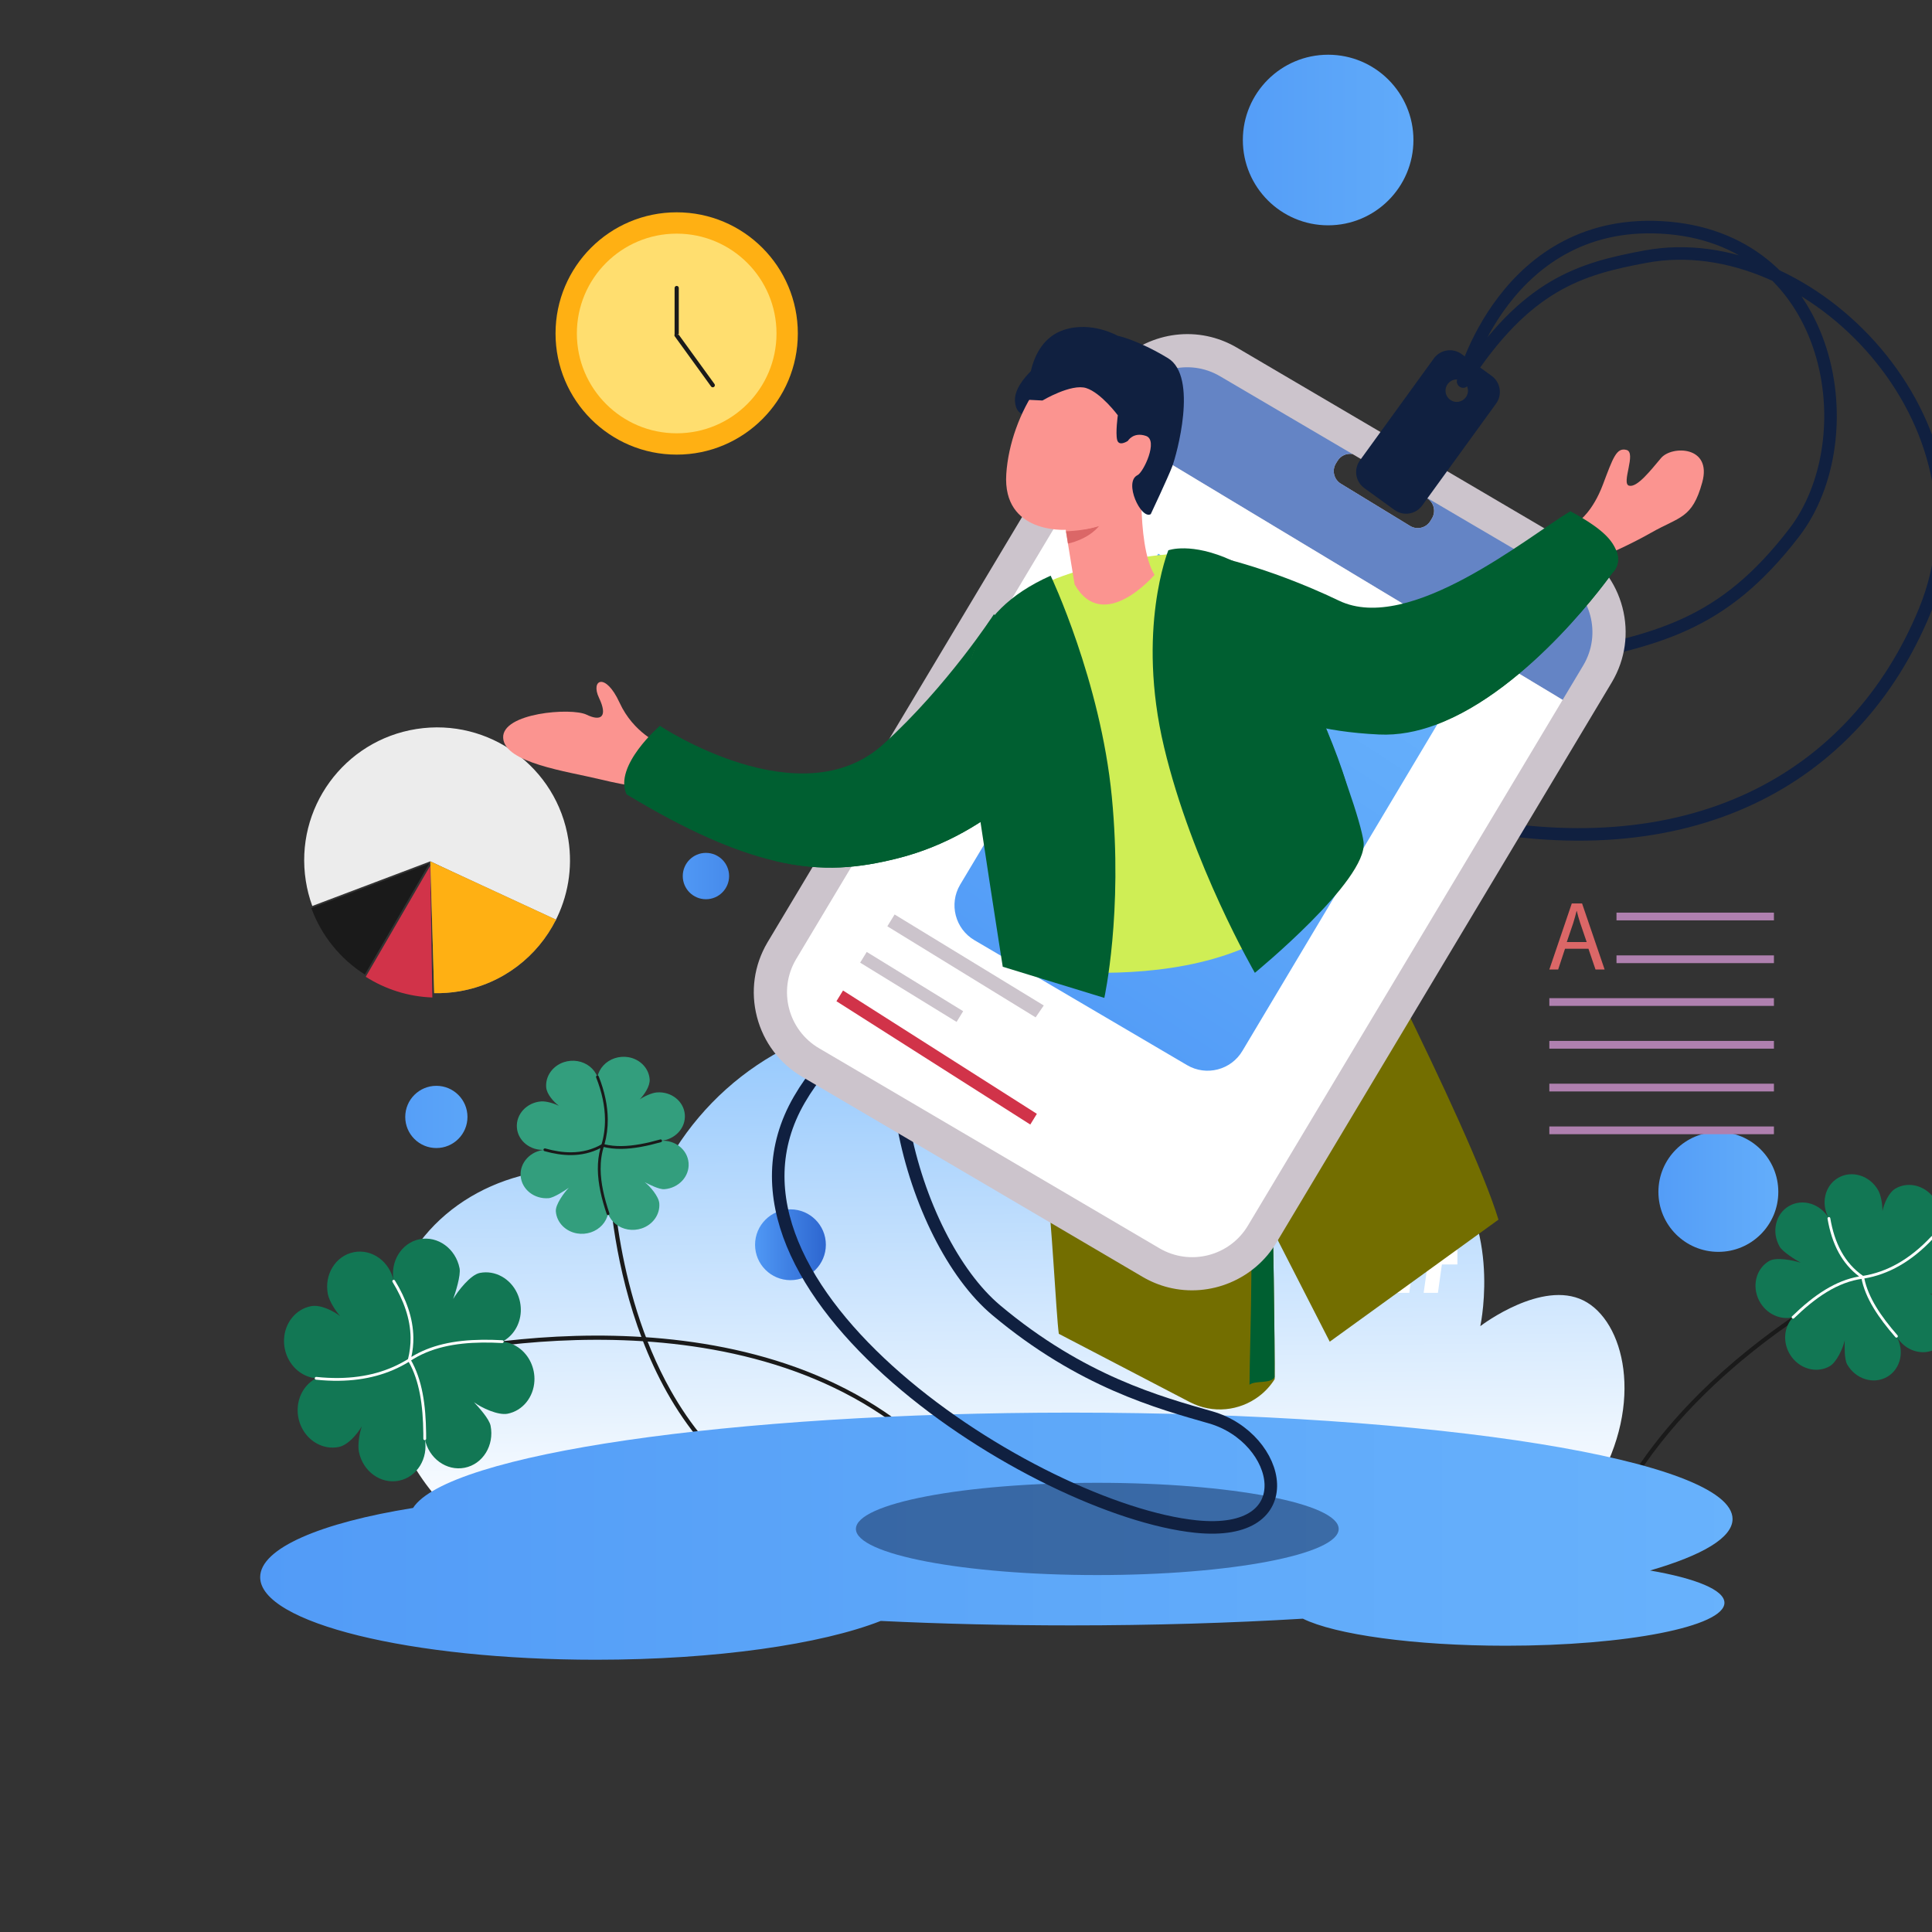 <svg width="231" height="231" viewBox="0 0 231 231" fill="none" xmlns="http://www.w3.org/2000/svg">
<rect x="0" y="0" width="231" height="231" fill="#333333" stroke="none"/>
<g clip-path="url(#clip0_853_142)">
<mask id="mask0_853_142" style="mask-type:luminance" maskUnits="userSpaceOnUse" x="0" y="-36" width="267" height="267">
<path d="M266.469 -35.468H0V231H266.469V-35.468Z" fill="white"/>
</mask>
<g mask="url(#mask0_853_142)">
<mask id="mask1_853_142" style="mask-type:luminance" maskUnits="userSpaceOnUse" x="0" y="-36" width="267" height="267">
<path d="M0 -35.468H266.469V231H0V-35.468Z" fill="white"/>
</mask>
<g mask="url(#mask1_853_142)">
<path d="M55.38 182.165C44.326 172.965 42.98 157.207 50.762 147.785C56.954 140.288 68.264 137.608 78.471 141.628C83.813 129.828 95.323 122.055 108.033 121.677C121.819 121.268 134.631 129.628 140.047 142.654C149.714 132.242 164.293 131.601 171.862 138.549C179.576 145.63 177.125 157.945 176.993 158.561C177.284 158.338 184.355 153.036 189.308 155.482C194.198 157.897 196.676 167.686 190.848 177.548C145.692 179.087 100.536 180.626 55.38 182.165Z" fill="url(#paint0_linear_853_142)"/>
<path d="M166.794 154.577L167.286 151.187H165.752V149.445H167.589L167.892 147.324H166.283V145.563H168.157L168.631 142.267H170.316L169.843 145.563H171.566L172.058 142.267H173.743L173.251 145.563H174.766V147.324H172.986L172.683 149.445H174.255V151.187H172.399L171.926 154.577H170.221L170.695 151.187H168.971L168.498 154.577H166.794ZM170.998 149.445L171.301 147.324H169.577L169.275 149.445H170.998Z" fill="white"/>
<path d="M89.606 177.147C85.553 174.169 82.497 170.343 80.192 166.247C76.734 160.105 74.971 153.358 74.076 147.995C73.181 142.633 73.153 138.656 73.154 138.053C73.154 138.027 73.154 138.007 73.154 137.993C73.154 137.987 73.154 137.982 73.154 137.979L73.154 137.974C73.156 137.836 73.045 137.722 72.907 137.721C72.769 137.719 72.656 137.829 72.654 137.968C72.654 137.969 72.653 137.997 72.653 138.052C72.652 138.883 72.703 145.721 74.806 153.871C75.858 157.946 77.423 162.349 79.756 166.493C82.088 170.636 85.188 174.522 89.31 177.55C89.421 177.632 89.578 177.609 89.66 177.497C89.742 177.386 89.718 177.229 89.606 177.147Z" fill="#1A1A1A"/>
<path d="M81.882 133.267C82.007 134.863 80.71 136.267 78.987 136.4C80.71 136.267 82.207 137.454 82.331 139.051C82.456 140.649 81.159 142.052 79.436 142.187C78.81 142.235 77.602 141.608 77.09 141.351C77.726 141.836 78.765 143.055 78.829 143.879C78.934 145.226 78.036 146.438 76.722 146.877C76.465 146.962 76.194 147.018 75.91 147.041C75.626 147.063 75.349 147.049 75.082 147.004C73.981 146.818 73.07 146.096 72.703 145.117C72.491 146.141 71.703 146.995 70.644 147.348C70.387 147.433 70.116 147.49 69.832 147.512C69.548 147.534 69.271 147.52 69.004 147.475C67.638 147.245 66.564 146.187 66.459 144.84C66.394 144.015 67.455 142.593 68.007 142.015C67.542 142.347 66.225 143.212 65.597 143.261C63.874 143.395 62.377 142.208 62.253 140.61C62.129 139.014 63.425 137.609 65.148 137.476C63.425 137.609 61.927 136.423 61.803 134.826C61.678 133.228 62.975 131.825 64.698 131.691C65.325 131.642 66.305 131.954 66.816 132.21C66.18 131.726 65.369 130.823 65.305 129.999C65.201 128.651 66.098 127.439 67.412 127C67.669 126.915 67.94 126.859 68.224 126.837C68.508 126.814 68.785 126.828 69.052 126.873C70.153 127.059 71.064 127.781 71.432 128.76C71.643 127.736 72.433 126.881 73.491 126.528C73.748 126.443 74.019 126.387 74.303 126.365C74.587 126.343 74.864 126.356 75.131 126.401C76.496 126.632 77.571 127.69 77.675 129.037C77.74 129.862 77.04 130.874 76.488 131.451C76.954 131.119 77.911 130.664 78.537 130.616C80.26 130.482 81.758 131.668 81.882 133.267Z" fill="#339E7D"/>
<path d="M72.861 145.063C72.247 143.25 71.829 141.479 71.814 139.797C71.806 138.831 71.93 137.894 72.226 136.99C72.247 136.925 72.226 136.852 72.172 136.809C72.118 136.765 72.043 136.759 71.984 136.794C70.824 137.465 69.597 137.764 68.307 137.776C67.305 137.785 66.264 137.619 65.193 137.315C65.104 137.29 65.012 137.342 64.987 137.43C64.962 137.519 65.013 137.611 65.102 137.637C66.197 137.946 67.269 138.119 68.31 138.11C69.518 138.099 70.686 137.842 71.792 137.277C71.568 138.097 71.473 138.94 71.48 139.8C71.496 141.536 71.925 143.338 72.545 145.17C72.574 145.257 72.669 145.304 72.756 145.275C72.844 145.245 72.891 145.151 72.861 145.063Z" fill="#1A1A1A"/>
<path d="M79.147 136.356C79.123 136.267 79.03 136.215 78.942 136.24C77.314 136.698 75.74 137.019 74.283 137.031C73.584 137.037 72.913 136.971 72.276 136.818C72.544 135.859 72.677 134.859 72.668 133.819C72.654 132.21 72.3 130.505 71.587 128.699C71.553 128.613 71.456 128.571 71.37 128.605C71.285 128.639 71.243 128.736 71.277 128.822C71.977 130.596 72.321 132.26 72.334 133.822C72.344 134.891 72.199 135.912 71.907 136.891C71.894 136.934 71.9 136.98 71.922 137.02C71.944 137.059 71.98 137.088 72.024 137.1C72.745 137.292 73.503 137.372 74.286 137.365C75.789 137.351 77.39 137.023 79.032 136.562C79.121 136.537 79.172 136.445 79.147 136.356Z" fill="#1A1A1A"/>
<path d="M108.977 171.185C103.331 166.577 96.86 163.695 90.307 161.969C83.754 160.243 77.118 159.674 71.135 159.691C58.57 159.73 48.878 162.36 48.864 162.363C48.731 162.4 48.652 162.537 48.688 162.671C48.724 162.804 48.862 162.883 48.995 162.847L49.002 162.845C49.285 162.768 58.835 160.229 71.136 160.192C77.087 160.174 83.681 160.742 90.18 162.453C96.679 164.165 103.082 167.019 108.66 171.573C108.768 171.661 108.925 171.645 109.013 171.538C109.1 171.43 109.084 171.273 108.977 171.185Z" fill="#1A1A1A"/>
<path d="M47.686 177.042C49.858 176.615 51.247 174.367 50.785 172.022C51.247 174.367 53.385 175.92 55.557 175.492C57.732 175.064 59.12 172.815 58.658 170.47C58.49 169.618 57.207 168.242 56.674 167.656C57.556 168.323 59.565 169.254 60.687 169.033C62.52 168.673 63.801 167.025 63.897 165.112C63.915 164.738 63.89 164.356 63.814 163.97C63.737 163.583 63.616 163.219 63.457 162.88C62.801 161.483 61.5 160.537 60.059 160.413C61.345 159.75 62.19 158.382 62.267 156.841C62.285 156.468 62.259 156.085 62.183 155.699C62.107 155.312 61.986 154.949 61.827 154.609C61.013 152.875 59.204 151.838 57.371 152.198C56.248 152.419 54.748 154.361 54.184 155.311C54.453 154.568 55.115 152.491 54.948 151.637C54.486 149.293 52.349 147.74 50.174 148.167C48.001 148.596 46.612 150.844 47.075 153.189C46.612 150.844 44.476 149.289 42.303 149.718C40.128 150.145 38.74 152.394 39.202 154.739C39.37 155.593 40.15 156.782 40.681 157.368C39.799 156.701 38.295 155.955 37.174 156.176C35.34 156.538 34.059 158.184 33.963 160.097C33.945 160.47 33.97 160.853 34.047 161.24C34.123 161.626 34.244 161.99 34.403 162.329C35.059 163.726 36.36 164.671 37.8 164.798C36.516 165.459 35.67 166.828 35.593 168.37C35.575 168.743 35.6 169.126 35.676 169.512C35.753 169.898 35.874 170.262 36.033 170.601C36.847 172.334 38.655 173.373 40.489 173.011C41.612 172.79 42.7 171.482 43.264 170.532C42.994 171.276 42.744 172.72 42.912 173.572C43.374 175.917 45.511 177.471 47.686 177.042Z" fill="#127754"/>
<path d="M60.069 160.246C59.253 160.202 58.448 160.18 57.657 160.19C56.017 160.209 54.44 160.36 52.958 160.715C51.612 161.038 50.345 161.53 49.187 162.243C49.355 161.466 49.432 160.696 49.423 159.933C49.395 157.588 48.569 155.316 47.217 153.101C47.169 153.023 47.066 152.998 46.988 153.046C46.909 153.094 46.884 153.197 46.932 153.275C48.263 155.457 49.063 157.669 49.09 159.937C49.099 160.803 48.997 161.677 48.768 162.563C48.751 162.63 48.777 162.701 48.833 162.741C48.889 162.781 48.965 162.782 49.023 162.744C50.237 161.933 51.584 161.388 53.035 161.04C54.486 160.692 56.039 160.542 57.661 160.523C58.443 160.514 59.241 160.536 60.05 160.58C60.142 160.584 60.221 160.514 60.226 160.422C60.231 160.33 60.161 160.251 60.069 160.246Z" fill="white"/>
<path d="M50.532 166.605C50.246 165.112 49.788 163.731 49.074 162.52C49.051 162.481 49.013 162.453 48.969 162.443C48.925 162.432 48.879 162.439 48.841 162.464C46.505 163.933 43.742 164.722 40.497 164.761C39.638 164.771 38.745 164.728 37.818 164.631C37.726 164.621 37.644 164.688 37.634 164.78C37.624 164.871 37.691 164.953 37.783 164.963C38.722 165.061 39.628 165.105 40.501 165.094C43.73 165.057 46.511 164.283 48.871 162.837C49.512 163.971 49.935 165.263 50.204 166.668C50.484 168.134 50.596 169.723 50.615 171.38C50.618 171.592 50.618 171.806 50.618 172.021C50.618 172.113 50.693 172.188 50.785 172.188C50.877 172.188 50.952 172.114 50.952 172.022C50.952 171.805 50.951 171.59 50.949 171.376C50.929 169.707 50.817 168.099 50.532 166.605Z" fill="white"/>
<path d="M222.938 152.616C222.878 152.491 222.728 152.439 222.603 152.5C222.591 152.506 215.303 156.035 207.474 162.673C203.559 165.993 199.509 170.09 196.167 174.916C192.825 179.742 190.192 185.299 189.121 191.533C189.097 191.669 189.189 191.799 189.325 191.822C189.461 191.845 189.591 191.754 189.614 191.618C190.67 185.471 193.269 179.981 196.578 175.201C201.542 168.032 208.106 162.464 213.428 158.693C216.09 156.807 218.44 155.37 220.124 154.405C220.966 153.923 221.642 153.559 222.106 153.315C222.338 153.193 222.518 153.102 222.639 153.041C222.699 153.01 222.745 152.988 222.776 152.972C222.791 152.965 222.803 152.959 222.81 152.956C222.818 152.952 222.821 152.95 222.821 152.95C222.946 152.89 222.998 152.74 222.938 152.616Z" fill="#1A1A1A"/>
<path d="M231.514 161.255C229.89 162.187 227.756 161.522 226.751 159.767C227.756 161.522 227.253 163.699 225.627 164.631C224.001 165.564 221.868 164.897 220.862 163.144C220.497 162.506 220.553 160.916 220.568 160.246C220.375 161.161 219.608 162.87 218.77 163.351C217.399 164.138 215.667 163.796 214.545 162.627C214.326 162.399 214.13 162.14 213.964 161.851C213.798 161.562 213.674 161.262 213.588 160.958C213.232 159.701 213.538 158.376 214.389 157.498C213.2 157.787 211.902 157.383 210.999 156.441C210.78 156.213 210.584 155.954 210.418 155.665C210.253 155.376 210.128 155.076 210.042 154.772C209.6 153.213 210.179 151.547 211.55 150.76C212.39 150.278 214.424 150.687 215.311 150.981C214.728 150.656 213.152 149.696 212.786 149.058C211.781 147.305 212.284 145.128 213.91 144.195C215.536 143.263 217.67 143.928 218.675 145.683C217.67 143.928 218.172 141.75 219.797 140.819C221.423 139.886 223.556 140.552 224.562 142.306C224.929 142.944 225.09 144.136 225.076 144.805C225.269 143.89 225.816 142.579 226.655 142.099C228.027 141.313 229.758 141.654 230.88 142.822C231.099 143.051 231.295 143.309 231.46 143.598C231.626 143.887 231.75 144.187 231.837 144.491C232.192 145.748 231.886 147.073 231.036 147.953C232.224 147.662 233.523 148.068 234.427 149.009C234.646 149.238 234.842 149.496 235.007 149.785C235.173 150.074 235.297 150.374 235.384 150.679C235.824 152.237 235.246 153.903 233.874 154.689C233.035 155.171 231.614 154.939 230.728 154.645C231.313 154.97 232.273 155.754 232.638 156.391C233.644 158.145 233.141 160.323 231.514 161.255Z" fill="#127754"/>
<path d="M222.807 152.587C221.656 151.795 220.791 150.798 220.148 149.631C219.505 148.463 219.087 147.124 218.839 145.654C218.824 145.564 218.737 145.502 218.647 145.518C218.556 145.533 218.495 145.619 218.51 145.71C218.763 147.207 219.191 148.583 219.855 149.792C220.457 150.885 221.254 151.84 222.285 152.621C220.866 152.864 219.531 153.42 218.26 154.192C216.868 155.037 215.551 156.14 214.273 157.378C214.207 157.442 214.205 157.548 214.269 157.614C214.333 157.68 214.439 157.682 214.505 157.618C215.772 156.391 217.072 155.304 218.433 154.477C219.795 153.65 221.217 153.083 222.734 152.89C222.802 152.882 222.858 152.831 222.875 152.764C222.891 152.697 222.864 152.627 222.807 152.587Z" fill="white"/>
<path d="M231.15 147.83C231.082 147.767 230.977 147.771 230.914 147.838C229.629 149.213 228.299 150.281 226.928 151.061C225.556 151.841 224.143 152.334 222.687 152.56C222.642 152.567 222.602 152.591 222.576 152.628C222.55 152.665 222.54 152.711 222.548 152.755C222.778 154.004 223.3 155.213 224.013 156.395C224.725 157.578 225.628 158.734 226.624 159.877C226.685 159.947 226.791 159.954 226.86 159.893C226.93 159.833 226.937 159.727 226.876 159.658C225.887 158.524 224.996 157.381 224.299 156.223C223.633 155.119 223.145 154.001 222.91 152.861C224.346 152.618 225.742 152.12 227.093 151.351C228.498 150.552 229.853 149.462 231.158 148.066C231.221 147.999 231.217 147.893 231.15 147.83Z" fill="white"/>
<path d="M197.29 187.777C203.574 185.953 207.153 183.854 207.153 181.621C207.153 174.595 171.741 168.9 128.058 168.9C87.152 168.9 53.5 173.894 49.386 180.298C38.383 182.059 31.107 185.109 31.107 188.577C31.107 194.027 49.082 198.447 71.255 198.447C85.613 198.447 98.21 196.594 105.307 193.807C112.512 194.155 120.149 194.341 128.058 194.341C137.812 194.341 147.153 194.057 155.78 193.538C159.625 195.433 169.045 196.772 180.056 196.772C194.486 196.772 206.183 194.473 206.183 191.637C206.183 190.098 202.741 188.718 197.29 187.777Z" fill="url(#paint1_linear_853_142)"/>
<g opacity="0.5">
<path d="M160.06 182.807C160.06 185.854 147.138 188.323 131.198 188.323C115.259 188.323 102.337 185.854 102.337 182.807C102.337 179.76 115.259 177.291 131.198 177.291C147.138 177.291 160.06 179.76 160.06 182.807Z" fill="#142A52"/>
</g>
<path d="M98.744 148.829C98.744 151.166 96.849 153.062 94.511 153.062C92.174 153.062 90.279 151.166 90.279 148.829C90.279 146.491 92.174 144.596 94.511 144.596C96.849 144.596 98.744 146.491 98.744 148.829Z" fill="url(#paint2_linear_853_142)"/>
<path d="M87.176 104.746C87.176 106.276 85.935 107.517 84.405 107.517C82.875 107.517 81.635 106.276 81.635 104.746C81.635 103.215 82.875 101.975 84.405 101.975C85.935 101.975 87.176 103.215 87.176 104.746Z" fill="url(#paint3_linear_853_142)"/>
<path d="M212.624 142.51C212.624 146.468 209.415 149.678 205.456 149.678C201.498 149.678 198.288 146.468 198.288 142.51C198.288 138.551 201.498 135.342 205.456 135.342C209.415 135.342 212.624 138.551 212.624 142.51Z" fill="url(#paint4_linear_853_142)"/>
<path d="M55.893 133.546C55.893 135.6 54.228 137.266 52.173 137.266C50.118 137.266 48.453 135.6 48.453 133.546C48.453 131.491 50.118 129.826 52.173 129.826C54.228 129.826 55.893 131.491 55.893 133.546Z" fill="url(#paint5_linear_853_142)"/>
<path d="M168.997 16.741C168.997 22.374 164.431 26.94 158.799 26.94C153.166 26.94 148.6 22.374 148.6 16.741C148.6 11.109 153.166 6.543 158.799 6.543C164.431 6.543 168.997 11.109 168.997 16.741Z" fill="url(#paint6_linear_853_142)"/>
<path d="M95.393 39.871C95.393 47.871 88.908 54.357 80.908 54.357C72.909 54.357 66.423 47.871 66.423 39.871C66.423 31.87 72.909 25.385 80.908 25.385C88.908 25.385 95.393 31.87 95.393 39.871Z" fill="#FFB013"/>
<path d="M92.843 39.871C92.843 46.463 87.5 51.807 80.908 51.807C74.317 51.807 68.973 46.463 68.973 39.871C68.973 33.279 74.317 27.935 80.908 27.935C87.5 27.935 92.843 33.279 92.843 39.871Z" fill="#FFDE6F"/>
<path d="M85.426 45.912L81.156 40.02L80.642 40.011C80.624 40.084 80.638 40.159 80.682 40.219L85.02 46.206C85.101 46.317 85.258 46.342 85.37 46.261C85.482 46.18 85.507 46.023 85.426 45.912Z" fill="#1A1A1A"/>
<path d="M81.159 39.956L81.159 34.434C81.159 34.327 81.092 34.235 80.997 34.2C80.97 34.189 80.94 34.184 80.909 34.184C80.771 34.184 80.659 34.296 80.659 34.434L80.658 40.072C80.658 40.147 81.159 39.956 81.159 39.956Z" fill="#1A1A1A"/>
<path d="M187.122 113.434L186.302 115.917H185.248L187.931 108.021H189.161L191.856 115.917H190.766L189.922 113.434H187.122ZM189.712 112.637L188.938 110.364C188.763 109.848 188.645 109.38 188.528 108.923H188.505C188.388 109.392 188.259 109.872 188.107 110.352L187.333 112.637H189.712Z" fill="#DB6767"/>
<path d="M212.1 110.043H193.277V109.118H212.1V110.043Z" fill="#AF80AF"/>
<path d="M212.1 115.156H193.277V114.231H212.1V115.156Z" fill="#AF80AF"/>
<path d="M212.1 120.27H185.248V119.345H212.1V120.27Z" fill="#AF80AF"/>
<path d="M212.1 125.384H185.248V124.459H212.1V125.384Z" fill="#AF80AF"/>
<path d="M212.1 130.498H185.248V129.572H212.1V130.498Z" fill="#AF80AF"/>
<path d="M212.1 135.611H185.248V134.686H212.1V135.611Z" fill="#AF80AF"/>
<path d="M43.731 116.79C46.072 118.28 48.808 119.165 51.692 119.264L51.441 103.511L43.731 116.79Z" fill="#D13349"/>
<path d="M37.224 108.577C38.444 111.921 40.731 114.682 43.621 116.521L51.331 103.242L37.224 108.577Z" fill="#1A1A1A"/>
<path d="M51.445 102.988L66.38 110.149C67.879 107.251 68.503 103.867 67.958 100.397C66.598 91.728 58.467 85.803 49.798 87.163C41.128 88.523 35.203 96.654 36.564 105.323C36.727 106.366 36.99 107.369 37.339 108.324L51.445 102.988Z" fill="#ECECEC"/>
<path d="M66.48 109.957L51.449 102.999L51.913 118.747C52.908 118.768 53.92 118.696 54.939 118.522C60.126 117.636 64.293 114.328 66.48 109.957Z" fill="#7F7F7F"/>
<path d="M51.913 118.747C52.908 118.768 53.92 118.696 54.939 118.522C60.126 117.636 64.293 114.328 66.48 109.957L51.449 102.999L51.913 118.747Z" fill="#FFB013"/>
</g>
<mask id="mask2_853_142" style="mask-type:luminance" maskUnits="userSpaceOnUse" x="0" y="-36" width="267" height="267">
<path d="M0 -35.468H266.469V231H0V-35.468Z" fill="white"/>
</mask>
<g mask="url(#mask2_853_142)">
<path d="M174.945 45.619C174.706 45.991 179.871 25.544 199.502 27.25C219.345 28.974 223.139 52.474 214.52 63.689C205.9 74.904 198.116 76.605 184.963 79.078C171.811 81.552 155.812 90.854 164.934 110.922C174.056 130.99 153.248 129.499 145.382 126.729C141.704 125.433 108.475 109.212 95.571 131.478C82.434 154.138 123.953 180.552 142.98 182.52C155.999 183.868 153.277 171.912 144.737 169.465C138.616 167.712 129.303 165.199 119.118 156.657C108.934 148.116 101.896 122.136 112.695 110.684C124.499 98.167 138.015 90.059 173.318 97.957C202.017 104.378 221.859 93.15 230.139 73.027C239.293 50.776 216.541 26.997 196.75 30.686C189.054 32.121 182.487 33.913 174.945 45.619Z" stroke="#102040" stroke-width="1.5" stroke-miterlimit="10"/>
<path d="M151.987 139.032L151.987 139.034C152.233 145.31 152.439 161.266 152.408 164.896C151.896 165.711 151.254 166.402 150.52 166.952C148.207 168.699 145.004 169.071 142.263 167.643L126.598 159.478C126.288 157.4 125.684 144.67 125.143 141.899C120.953 120.433 123.112 109.008 123.112 109.008C123.112 109.008 140.278 92.114 146.76 105.434C146.86 105.637 146.958 105.851 147.052 106.069C149.534 111.828 150.849 121.348 151.53 130.727C151.735 133.544 151.883 136.347 151.987 139.032Z" fill="#736E00"/>
<path d="M151.987 139.032L151.987 139.034C152.233 145.31 152.428 161.044 152.397 164.674C151.885 165.489 150.133 165.013 149.398 165.564C149.415 160.327 150.153 143.32 148.886 140.809C146.957 136.99 145.471 128.194 145.471 128.194L144.988 126.811C145.177 126.938 148.46 128.899 151.53 130.727C151.735 133.544 151.883 136.347 151.987 139.032Z" fill="#005F31"/>
<path d="M179.165 145.827L158.991 160.419L148.506 139.934L143.748 131.101L138.451 108.962L139.596 109.02L146.717 105.979L158.24 101.057C158.24 101.057 175.736 134.526 179.165 145.827Z" fill="#736E00"/>
<path d="M193.99 72.636C193.201 69.606 191.281 67.063 188.582 65.478L147.882 41.56C146.919 40.995 145.884 40.57 144.807 40.298C139.797 39.035 134.47 41.261 131.844 45.713L91.747 112.705C90.16 115.404 89.719 118.56 90.507 121.591C91.294 124.621 93.214 127.164 95.915 128.751L136.613 152.667C137.578 153.232 138.613 153.659 139.69 153.929C144.699 155.192 150.025 152.966 152.651 148.514L192.75 81.524C194.337 78.823 194.776 75.669 193.99 72.636ZM168.766 58.436L170.621 59.566C171.453 60.074 171.715 61.157 171.208 61.988L171.02 62.298C170.513 63.127 169.43 63.392 168.598 62.885L160.317 57.835C159.485 57.329 159.223 56.244 159.728 55.413L159.917 55.105C160.301 54.475 161.013 54.173 161.699 54.283L168.766 58.436Z" fill="#CCC4CC"/>
<path d="M189.329 79.512L186.835 83.68L133.104 51.335L135.257 47.74C137.427 44.047 142.18 42.812 145.872 44.983L161.699 54.283C161.013 54.173 160.301 54.475 159.918 55.105L159.729 55.413C159.223 56.244 159.486 57.329 160.317 57.835L168.599 62.885C169.43 63.392 170.514 63.127 171.021 62.298L171.208 61.988C171.715 61.157 171.453 60.074 170.621 59.566L168.766 58.436L186.572 68.898C190.265 71.067 191.499 75.82 189.329 79.512Z" fill="#6484C5"/>
<path d="M133.105 51.335L95.168 114.714C92.998 118.407 94.232 123.159 97.925 125.33L138.624 149.246C142.317 151.415 147.069 150.181 149.239 146.488L186.835 83.68L133.105 51.335Z" fill="white"/>
<path d="M138.484 66.207L114.792 105.788C113.436 108.094 114.207 111.062 116.513 112.417L141.931 127.353C144.237 128.708 147.205 127.937 148.56 125.631L172.229 85.978L138.484 66.207Z" fill="url(#paint7_linear_853_142)"/>
<path d="M123.824 121.641L106.095 110.753L106.965 109.34L124.797 120.22L123.824 121.641Z" fill="#CCC4CC"/>
<path d="M114.373 122.186L102.844 115.099L103.632 113.818L115.161 120.905L114.373 122.186Z" fill="#CCC4CC"/>
<path d="M123.186 134.456L100.009 119.711L100.797 118.43L123.973 133.175L123.186 134.456Z" fill="#D13349"/>
<path d="M178.35 44.941L174.749 42.332C173.689 41.562 172.205 41.797 171.436 42.859L162.599 55.048C161.83 56.109 162.066 57.592 163.128 58.362L166.727 60.971C167.789 61.742 169.273 61.504 170.042 60.444L178.879 48.256C179.647 47.194 179.412 45.712 178.35 44.941ZM175.478 47.039C175.296 47.757 174.566 48.195 173.846 48.013C173.126 47.831 172.691 47.101 172.872 46.383C173.054 45.663 173.785 45.225 174.502 45.407C175.223 45.589 175.66 46.319 175.478 47.039Z" fill="#102040"/>
<path d="M78.937 88.948C78.937 88.948 75.757 87.68 74.074 84.006C72.39 80.333 70.581 81.267 71.623 83.445C72.666 85.624 71.932 86.324 70.129 85.449C68.326 84.575 59.999 85.226 60.161 88.225C60.323 91.225 67.795 92.225 71.693 93.167C75.591 94.109 76.882 94.083 76.882 94.083L78.937 88.948Z" fill="#FB9490"/>
<path d="M127.462 88.573C127.462 88.573 127.392 88.678 127.257 88.87C126.006 90.63 119.068 99.718 107.244 102.648C102.852 103.736 98.42 104.322 92.503 102.897C87.813 101.769 82.189 99.379 74.91 94.973C73.346 91.55 78.898 86.783 78.898 86.783C78.898 86.783 95.709 97.979 105.624 88.975C113.3 82.002 118.847 73.427 118.847 73.427L126.424 86.608L127.29 88.248L127.462 88.573Z" fill="#005F31"/>
<path d="M127.257 88.87C126.006 90.63 119.068 99.717 107.244 102.647C102.852 103.736 98.42 104.322 92.503 102.897C94.247 102.769 95.991 102.614 97.73 102.439C102.437 101.969 107.576 101.907 111.764 99.407C114.89 97.541 117.417 94.771 119.47 91.797C120.194 90.75 120.867 89.663 121.476 88.543C121.572 88.368 121.953 87.298 122.144 87.237C122.144 87.237 124.965 86.321 126.424 86.608C126.884 86.698 127.272 88.643 127.257 88.87Z" fill="#005F31"/>
<path d="M116.059 84.401L121.956 115.588C121.956 115.588 153.231 121.087 160.276 101.841C149.794 70.222 153.747 63.675 134.672 66.94C115.598 70.205 115.171 79.702 116.059 84.401Z" fill="#CFEE55"/>
<path d="M150.039 116.316C150.039 116.316 142.513 103.34 139.178 89.314C135.842 75.288 139.691 65.796 139.691 65.796C139.691 65.796 142.414 64.765 147.327 67.032C149.432 68.004 152.529 73.501 155.419 79.821C157.604 84.599 159.67 89.846 161.1 93.964C162.189 97.097 162.91 99.576 163.038 100.698C163.551 105.238 150.039 116.316 150.039 116.316Z" fill="#005F31"/>
<path d="M132.039 119.312L119.894 115.589C119.894 115.589 119.174 111.026 118.318 105.445C117.483 100.005 116.515 93.599 115.959 89.521V89.519C115.903 89.112 115.851 88.731 115.804 88.375C114.803 80.763 115.573 73.322 125.622 68.832C125.622 68.832 131.588 81.403 132.934 95.258C134.282 109.112 132.039 119.312 132.039 119.312Z" fill="#005F31"/>
<path d="M138.04 68.733C138.04 68.733 131.922 75.893 128.486 69.879C127.58 64.295 126.422 57.227 126.422 57.227L136.619 54.603C136.619 54.603 135.749 65.01 138.04 68.733Z" fill="#FB9490"/>
<path d="M127.455 63.52C127.455 63.52 129.997 63.479 131.506 62.779C130.122 64.549 127.693 64.991 127.693 64.991L127.455 63.52Z" fill="#DB6767"/>
<path d="M125.496 42.535C125.496 42.535 121.202 45.342 121.355 47.956C121.508 50.57 124.214 49.459 124.76 48.98C125.305 48.501 125.496 42.535 125.496 42.535Z" fill="#102040"/>
<path d="M127.464 63.343C127.464 63.343 119.852 63.885 120.316 56.683C120.781 49.48 125.964 41.199 131.623 41.564C137.282 41.929 138.606 42.444 137.872 53.838C137.191 64.397 127.464 63.343 127.464 63.343Z" fill="#FB9490"/>
<path d="M137.589 61.476C137.589 61.476 139.661 57.084 140.164 55.751C140.667 54.418 143.296 45.029 139.645 42.821C135.994 40.614 133.615 40.138 133.615 40.138C133.615 40.138 130.505 38.357 127.214 39.441C122.447 41.011 122.945 47.802 122.945 47.802L124.643 47.887C124.643 47.887 128.091 45.831 129.875 46.401C131.659 46.972 133.652 49.654 133.652 49.654C133.652 49.654 133.362 51.747 133.572 52.595C133.783 53.443 134.854 52.715 134.854 52.715C134.854 52.715 135.495 51.604 137.017 52.12C138.539 52.635 136.714 56.474 136.011 56.811C134.314 57.626 136.428 62.152 137.589 61.476Z" fill="#102040"/>
<path d="M188.798 62.284C188.798 62.284 190.434 61.169 191.65 57.944C192.867 54.72 193.276 53.469 194.482 53.799C195.689 54.13 193.816 57.807 194.775 58.069C195.734 58.332 197.329 56.275 198.607 54.764C199.886 53.252 204.729 53.299 203.531 57.668C202.334 62.037 200.834 61.748 197.424 63.691C194.64 65.277 191.51 66.585 191.51 66.585L188.798 62.284Z" fill="#FB9490"/>
<path d="M160.999 93.753C156.144 92.388 149.474 83.116 149.474 83.116L155.838 80.498C157.78 85.395 159.784 89.578 160.999 93.753Z" fill="#005F31"/>
<path d="M192.785 68.492C192.785 68.492 182.992 82.495 171.639 86.676C169.43 87.489 167.163 87.929 164.896 87.822C150.976 87.164 148.147 81.897 148.147 81.897L144.361 66.316C144.361 66.316 151.155 67.544 160.111 71.826C168.539 75.856 182.658 64.173 187.763 61.126C191.443 63.123 192.62 64.413 193.187 65.684C193.991 67.49 192.785 68.492 192.785 68.492Z" fill="#005F31"/>
<path d="M192.786 68.492C192.786 68.492 182.979 82.457 171.626 86.639C174.981 84.929 176.671 81.578 184.162 74.117C188.343 69.954 192.072 67.73 193.187 65.684C193.991 67.49 192.786 68.492 192.786 68.492Z" fill="#005F31"/>
</g>
</g>
</g>
<defs>
<linearGradient id="paint0_linear_853_142" x1="120.272" y1="182.138" x2="119.384" y2="98.645" gradientUnits="userSpaceOnUse">
<stop stop-color="white"/>
<stop offset="0.5" stop-color="#B4D8FD"/>
<stop offset="1" stop-color="#68B2FC"/>
</linearGradient>
<linearGradient id="paint1_linear_853_142" x1="29.863" y1="183.673" x2="209.063" y2="183.673" gradientUnits="userSpaceOnUse">
<stop stop-color="#529BF7"/>
<stop offset="0.5" stop-color="#5DA7F9"/>
<stop offset="1" stop-color="#68B2FC"/>
</linearGradient>
<linearGradient id="paint2_linear_853_142" x1="89.737" y1="148.829" x2="100.285" y2="148.829" gradientUnits="userSpaceOnUse">
<stop stop-color="#529BF7"/>
<stop offset="0.5" stop-color="#3C7CE0"/>
<stop offset="1" stop-color="#275DC9"/>
</linearGradient>
<linearGradient id="paint3_linear_853_142" x1="80.297" y1="104.746" x2="106.611" y2="104.746" gradientUnits="userSpaceOnUse">
<stop stop-color="#529BF7"/>
<stop offset="0.5" stop-color="#3C7CE0"/>
<stop offset="1" stop-color="#275DC9"/>
</linearGradient>
<linearGradient id="paint4_linear_853_142" x1="196.796" y1="142.51" x2="217.003" y2="142.51" gradientUnits="userSpaceOnUse">
<stop stop-color="#529BF7"/>
<stop offset="0.5" stop-color="#5DA7F9"/>
<stop offset="1" stop-color="#68B2FC"/>
</linearGradient>
<linearGradient id="paint5_linear_853_142" x1="43.291" y1="133.546" x2="74.379" y2="133.546" gradientUnits="userSpaceOnUse">
<stop stop-color="#529BF7"/>
<stop offset="0.5" stop-color="#5DA7F9"/>
<stop offset="1" stop-color="#68B2FC"/>
</linearGradient>
<linearGradient id="paint6_linear_853_142" x1="145.031" y1="16.741" x2="181.005" y2="16.741" gradientUnits="userSpaceOnUse">
<stop stop-color="#529BF7"/>
<stop offset="0.5" stop-color="#5DA7F9"/>
<stop offset="1" stop-color="#68B2FC"/>
</linearGradient>
<linearGradient id="paint7_linear_853_142" x1="123.514" y1="123.216" x2="159.931" y2="67.035" gradientUnits="userSpaceOnUse">
<stop stop-color="#529BF7"/>
<stop offset="0.5" stop-color="#5DA7F9"/>
<stop offset="1" stop-color="#68B2FC"/>
</linearGradient>
<clipPath id="clip0_853_142">
<rect width="231" height="231" fill="white"/>
</clipPath>
</defs>
</svg>
